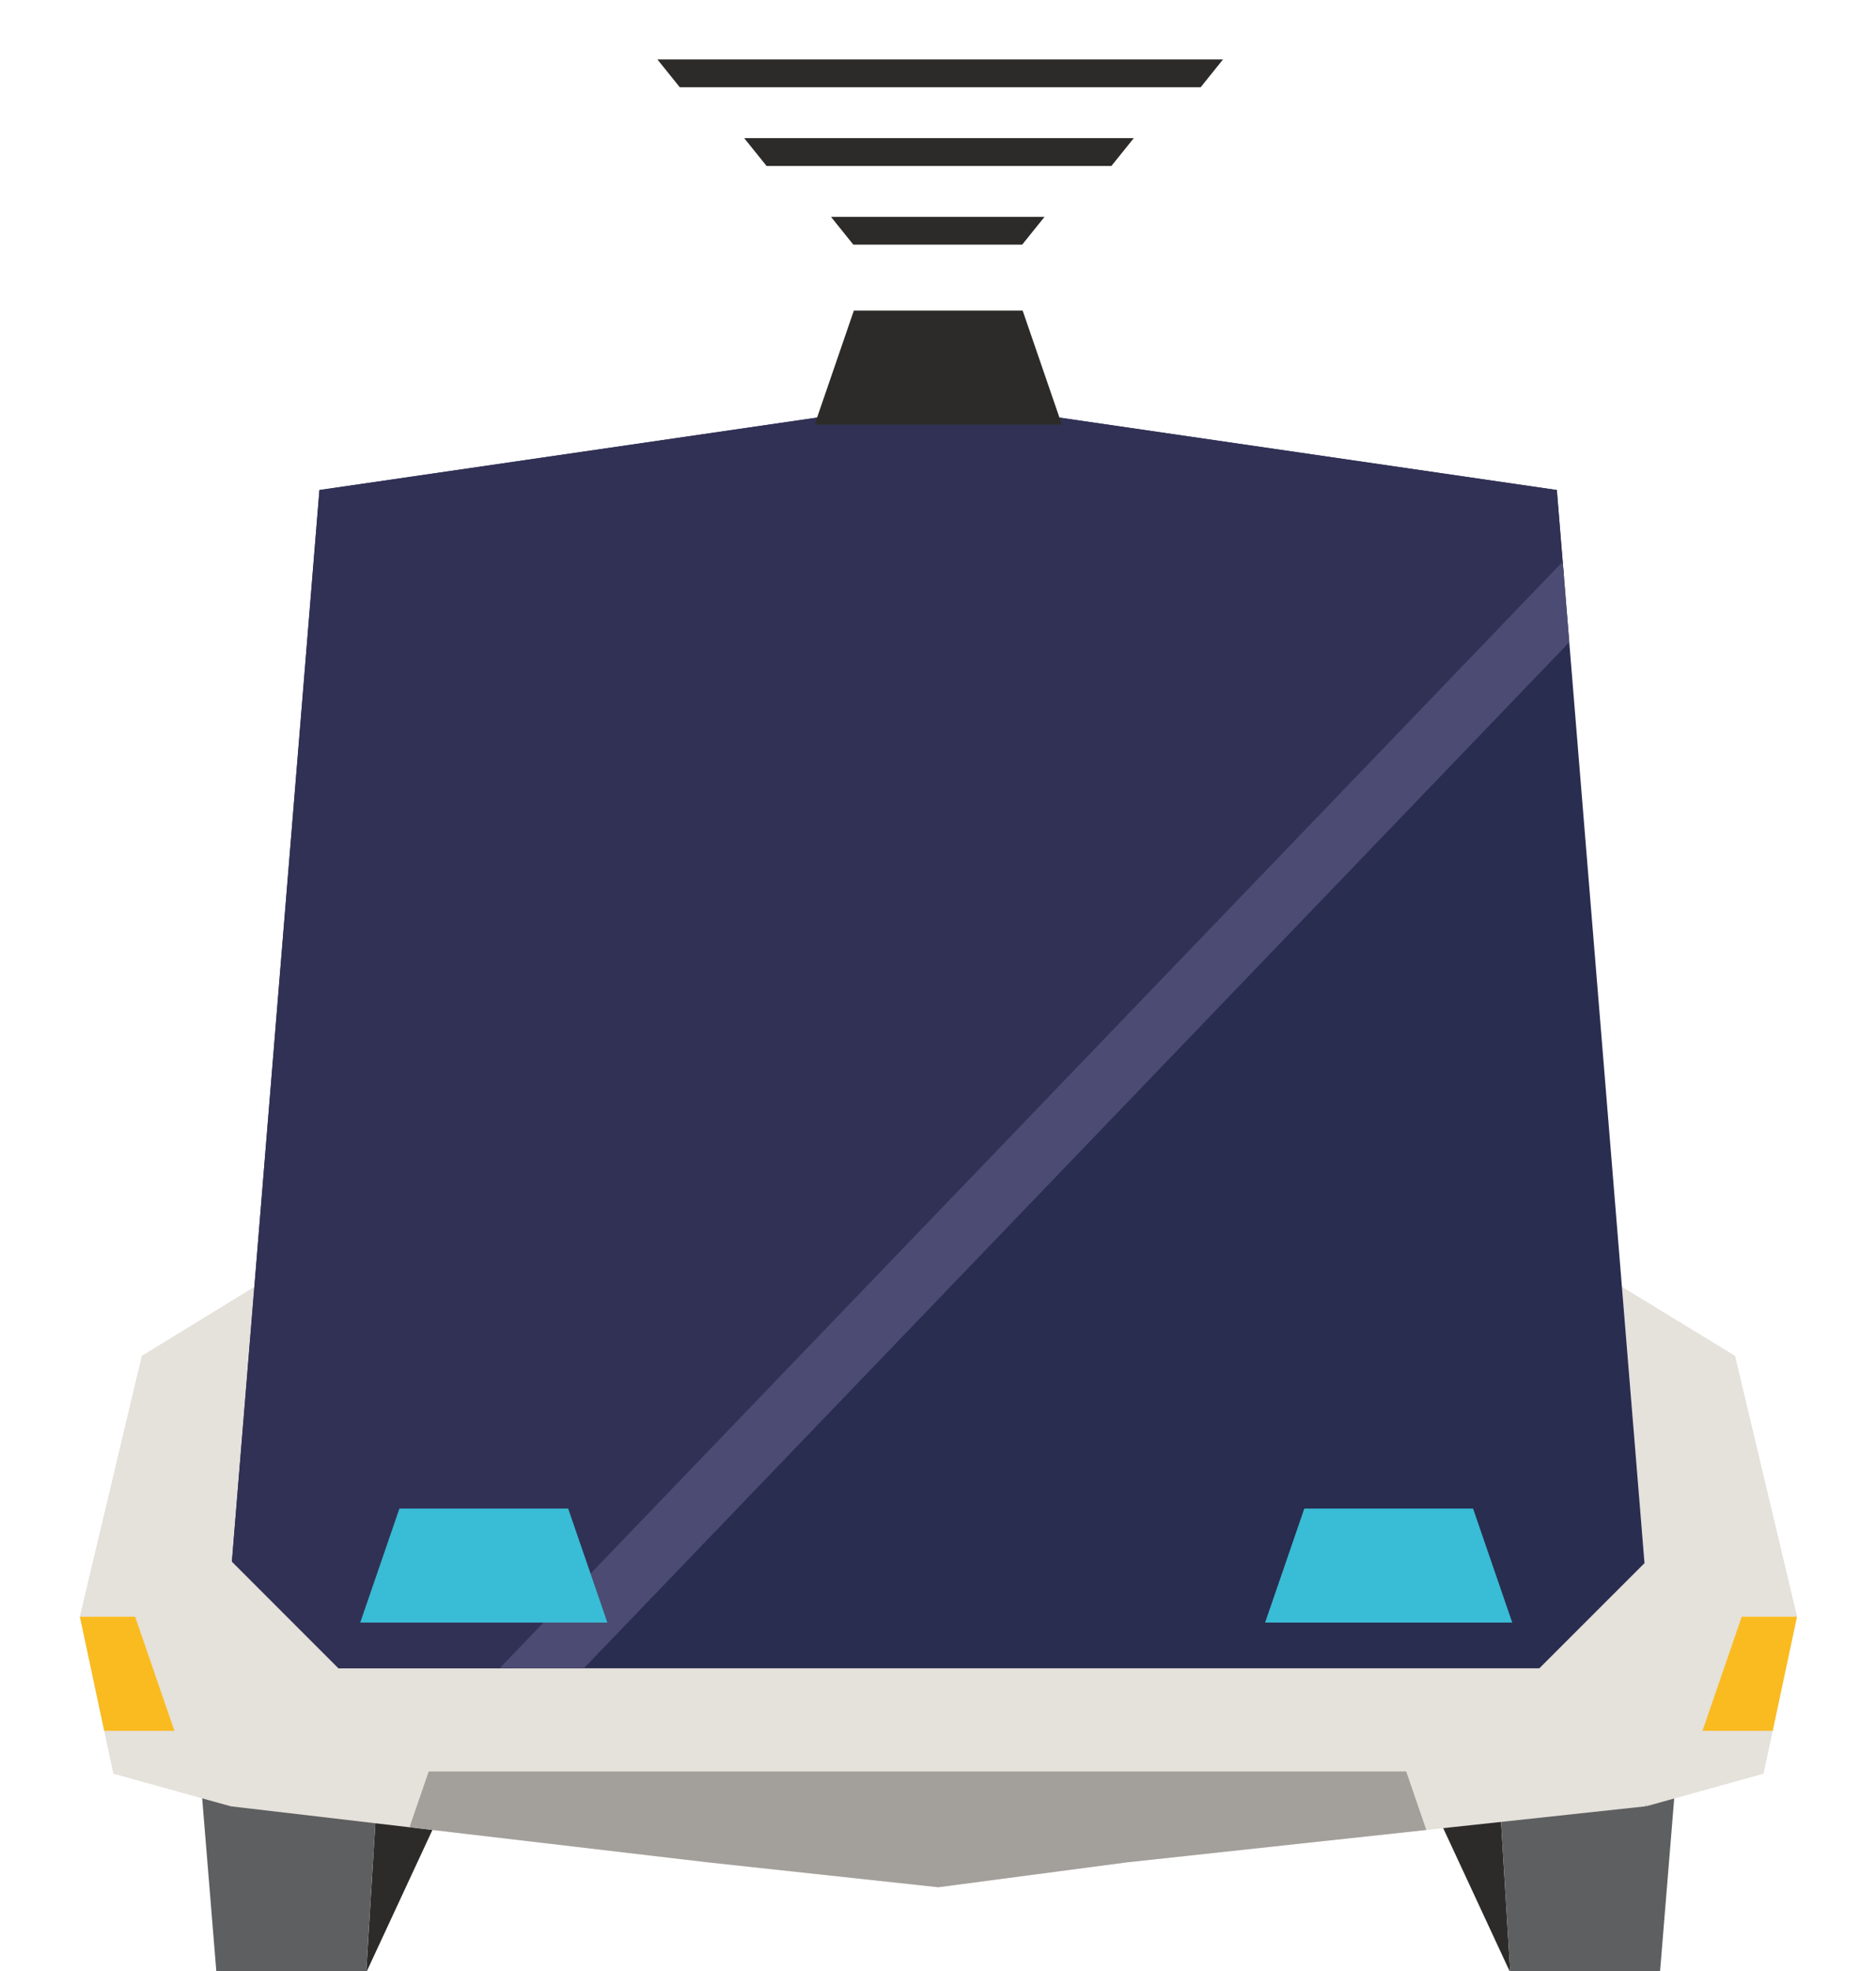 <?xml version="1.0" encoding="UTF-8" standalone="no"?>
<!DOCTYPE svg PUBLIC "-//W3C//DTD SVG 1.1//EN" "http://www.w3.org/Graphics/SVG/1.1/DTD/svg11.dtd">
<svg width="100%" height="100%" viewBox="0 0 200 210" version="1.1" xmlns="http://www.w3.org/2000/svg" xmlns:xlink="http://www.w3.org/1999/xlink" xml:space="preserve" xmlns:serif="http://www.serif.com/" style="fill-rule:evenodd;clip-rule:evenodd;stroke-linejoin:round;stroke-miterlimit:2;">
    <g id="av-inbound" transform="matrix(0.319,0,0,0.319,54.111,50.181)">
        <g transform="matrix(-4.167,0,0,4.167,115.559,-84.881)">
            <path d="M-13.541,2.228L0.001,2.228L1.793,0L-15.334,0L-13.541,2.228Z" style="fill:rgb(44,43,41);fill-rule:nonzero;"/>
        </g>
        <g transform="matrix(-4.167,0,0,4.167,86.556,-111.165)">
            <path d="M-27.658,2.228L0,2.228L1.793,0L-29.451,0L-27.658,2.228Z" style="fill:rgb(44,43,41);fill-rule:nonzero;"/>
        </g>
        <g transform="matrix(-4.167,0,0,4.167,57.553,-137.448)">
            <path d="M-41.775,2.228L0,2.228L1.793,0L-43.568,0L-41.775,2.228Z" style="fill:rgb(44,43,41);fill-rule:nonzero;"/>
        </g>
        <g transform="matrix(4.167,0,0,4.167,-47.248,333.052)">
            <path d="M0,40.432L13.719,10.901L2.484,0" style="fill:rgb(44,43,41);fill-rule:nonzero;"/>
        </g>
        <g transform="matrix(0.34,4.153,4.153,-0.34,6.934,373.442)">
            <path d="M-11.973,-27.438L28.594,-27.438L29.574,-15.47L-10.52,-9.693L-11.973,-27.438Z" style="fill:rgb(94,95,96);fill-rule:nonzero;"/>
        </g>
        <g transform="matrix(4.167,0,0,4.167,335.106,333.052)">
            <path d="M0,40.432L-13.72,10.901L-2.484,0" style="fill:rgb(44,43,41);fill-rule:nonzero;"/>
        </g>
        <g transform="matrix(-0.34,4.153,4.153,0.34,442.768,461.133)">
            <path d="M-29.777,-12.995L10.79,-12.995L11.771,-24.961L-28.323,-30.739L-29.777,-12.995Z" style="fill:rgb(94,95,96);fill-rule:nonzero;"/>
        </g>
        <g transform="matrix(4.167,0,0,4.167,405.712,433.738)">
            <path d="M0,-18.307L-1.737,-12.255L-4.355,-3.11L-6.093,2.942L-23.679,4.838L-47.745,7.438L-62.825,9.427L-81.238,7.438L-105.228,4.621L-119.562,2.942L-121.299,-3.11L-123.917,-12.255L-125.654,-18.307L-124.087,-27.734L-1.567,-27.734L0,-18.307Z" style="fill:rgb(229,225,219);fill-rule:nonzero;"/>
        </g>
        <g transform="matrix(4.167,0,0,4.167,307.05,453.482)">
            <path d="M0,0.099L-24.066,2.7L-39.146,4.689L-57.559,2.7L-81.549,-0.118L-80.011,-4.59L-1.614,-4.59L0,0.099Z" style="fill:rgb(163,159,155);fill-rule:nonzero;"/>
        </g>
        <g transform="matrix(4.167,0,0,4.167,-92.463,272.485)">
            <path d="M0,41.641L-9.427,39.025L-10.161,35.592L-12.109,26.449L-12.115,26.425L-7.144,5.534L1.89,0L0.995,10.968L0,41.641Z" style="fill:rgb(229,225,219);fill-rule:nonzero;"/>
        </g>
        <g transform="matrix(-4.167,0,0,4.167,-142.92,382.685)">
            <path d="M-7.578,9.144L-1.949,9.144L0,0L-4.432,0L-7.578,9.144Z" style="fill:rgb(250,187,32);fill-rule:nonzero;"/>
        </g>
        <g transform="matrix(4.167,0,0,4.167,380.463,272.485)">
            <path d="M0,41.641L9.428,39.025L10.161,35.592L12.109,26.449L12.115,26.425L7.144,5.534L-1.928,0L-1.035,10.967L0,41.641Z" style="fill:rgb(229,225,219);fill-rule:nonzero;"/>
        </g>
        <g transform="matrix(4.167,0,0,4.167,399.348,382.685)">
            <path d="M0,9.144L5.629,9.144L7.577,0L3.146,0L0,9.144Z" style="fill:rgb(250,187,32);fill-rule:nonzero;"/>
        </g>
        <g transform="matrix(4.167,0,0,4.167,379.963,11.418)">
            <path d="M0,84.799L-8.435,93.229L-104.74,93.229L-113.292,84.676L-107.569,14.685L-106.272,-1.21L-56.649,-8.43L-7.031,-1.21L-6.562,4.536L-6.456,5.81L-6.033,10.993L0,84.799Z" style="fill:rgb(41,45,80);fill-rule:nonzero;"/>
        </g>
        <g transform="matrix(4.167,0,0,4.167,353.063,340.538)">
            <path d="M0,-73.179L-84.043,14.24L-98.284,14.24L-106.836,5.687L-101.113,-64.304L-99.816,-80.199L-50.193,-87.419L-0.575,-80.199L-0.105,-74.452L0,-73.179Z" style="fill:rgb(49,49,85);fill-rule:nonzero;"/>
        </g>
        <g transform="matrix(4.167,0,0,4.167,354.825,372.967)">
            <path d="M0,-75.779L-79.025,6.457L-85.787,6.457L-0.528,-82.236L-0.423,-80.962L0,-75.779Z" style="fill:rgb(75,75,115);fill-rule:nonzero;"/>
        </g>
        <g transform="matrix(-1.355,-3.94,-3.94,1.355,299.047,320.346)">
            <path d="M-17.458,-3.317L-7.792,-3.317L-3.389,9.484L-11.011,15.431L-17.458,-3.317Z" style="fill:rgb(57,188,213);fill-rule:nonzero;"/>
        </g>
        <g transform="matrix(1.355,-3.94,-3.94,-1.355,-3.365,410.847)">
            <path d="M2.367,12.458L12.033,12.458L16.436,-0.343L8.814,-6.29L2.367,12.458Z" style="fill:rgb(57,188,213);fill-rule:nonzero;"/>
        </g>
        <g transform="matrix(1.355,-3.94,-3.94,-1.355,148.515,10.703)">
            <path d="M2.367,12.458L12.033,12.458L16.436,-0.343L8.814,-6.29L2.367,12.458Z" style="fill:rgb(44,43,41);fill-rule:nonzero;"/>
        </g>
    </g>
</svg>
